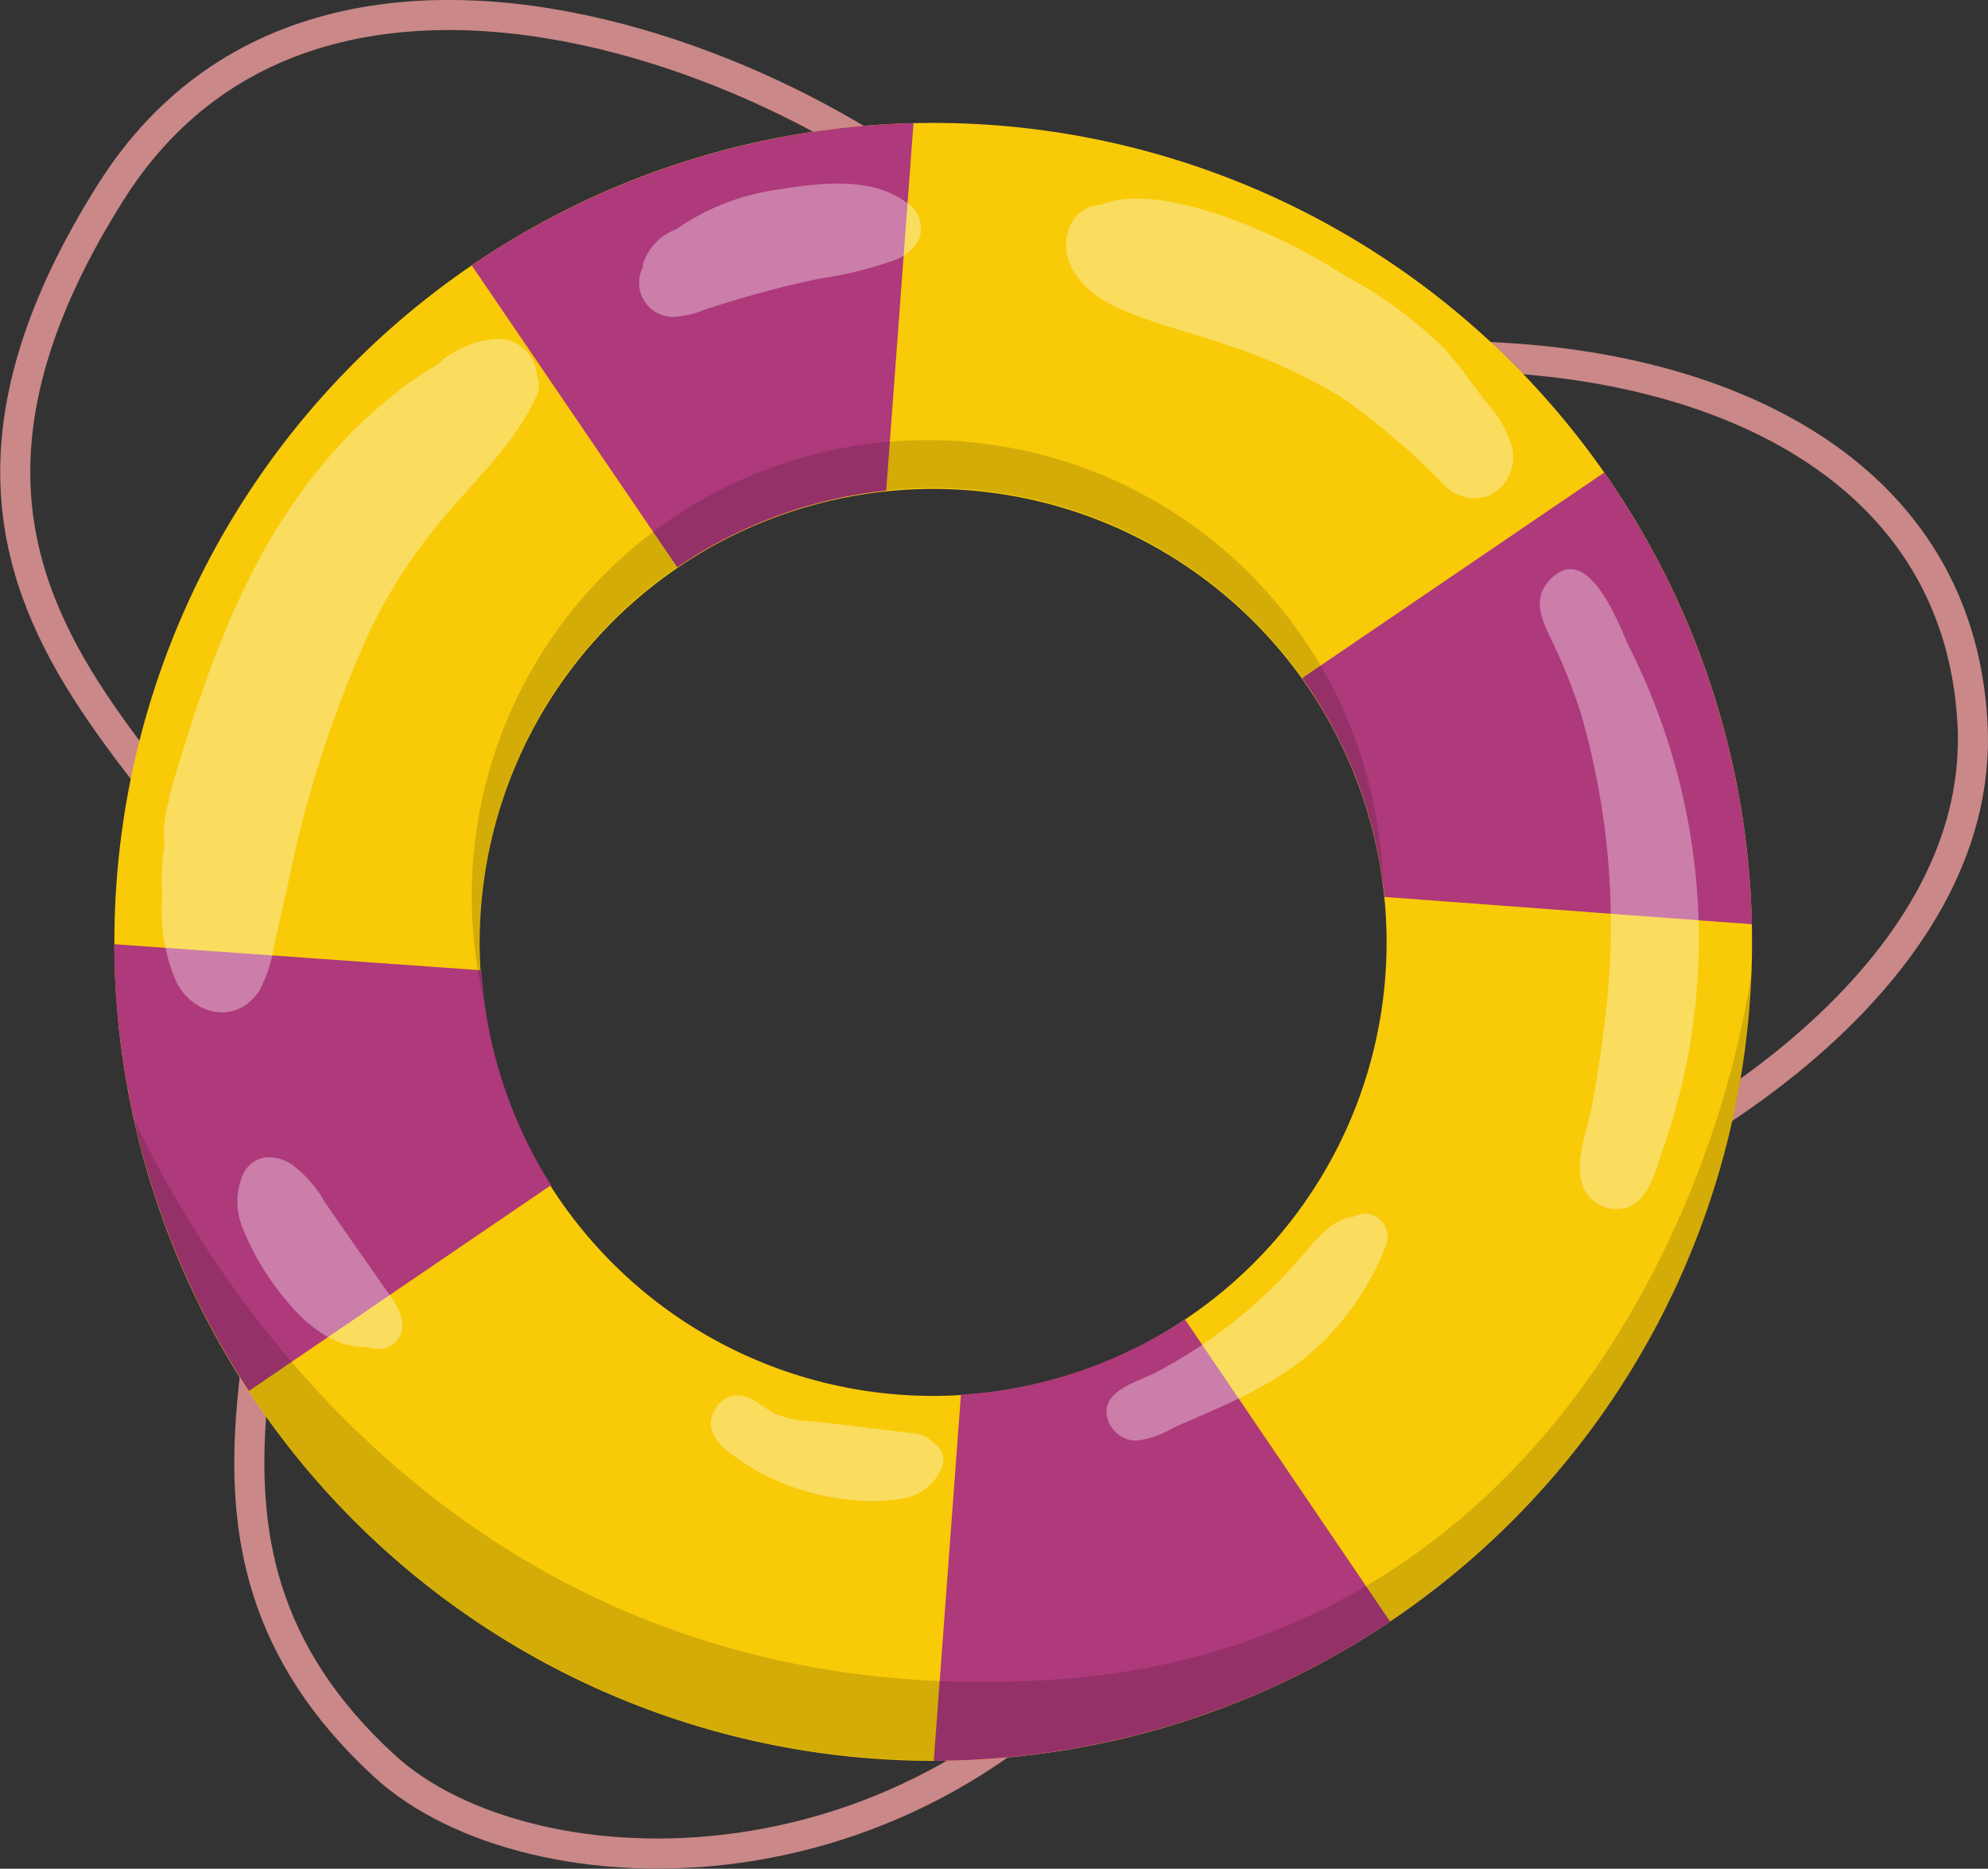 <svg id="Слой_1" data-name="Слой 1" xmlns="http://www.w3.org/2000/svg" viewBox="0 0 129.55 121.76"><rect x="0" y="0" width="129.55" height="121.76" fill="#333333" stroke="none"/><defs><style>.cls-1{fill:none;stroke:#ca8888;stroke-miterlimit:10;stroke-width:1.96px;}.cls-2{fill:#f8ca08;}.cls-3{fill:#ae397b;}.cls-4{fill:#010101;opacity:0.15;}.cls-5{opacity:0.35;}.cls-6{fill:#fff;}</style></defs><path class="cls-1" d="M469.46,316.46s21.78-10.69,20.86-27.85-17.66-24.35-35.68-23.9-18.21,7.53-25.41-4.06S384.13,230,369,254c-18.61,29.49,10.3,38.61,11.68,54.9s-10.09,32.73,6.16,47.65c9.34,8.58,35.68,9.59,50.46-12S469.46,316.46,469.46,316.46Z" transform="translate(-361.78 -241.48)"/><path class="cls-2" d="M447.56,255.69a53.36,53.36,0,1,0,22.19,72.13A53.36,53.36,0,0,0,447.56,255.69ZM408.76,329a29.55,29.55,0,1,1,39.94-12.28A29.56,29.56,0,0,1,408.76,329Z" transform="translate(-361.78 -241.48)"/><path class="cls-3" d="M466.32,272.27l-19.69,13.4A29.58,29.58,0,0,1,452,299.92l23.95,1.78A53.63,53.63,0,0,0,466.32,272.27Z" transform="translate(-361.78 -241.48)"/><path class="cls-3" d="M378,332.11l19.69-13.41a29.71,29.71,0,0,1-4.55-14L369.22,303A53.59,53.59,0,0,0,378,332.11Z" transform="translate(-361.78 -241.48)"/><path class="cls-3" d="M452.37,347.14,439,327.45a29.71,29.71,0,0,1-14.6,4.9l-1.77,23.86A53.63,53.63,0,0,0,452.37,347.14Z" transform="translate(-361.78 -241.48)"/><path class="cls-3" d="M392.52,258.77l13.4,19.68a29.68,29.68,0,0,1,13.61-5l1.78-23.95A53.63,53.63,0,0,0,392.52,258.77Z" transform="translate(-361.78 -241.48)"/><path class="cls-4" d="M475.93,304.83c-2.63,17.2-15.11,44-45.35,46.08-40.52,2.74-56.93-30-60.07-36.47a53.37,53.37,0,0,0,105.42-9.61Z" transform="translate(-361.78 -241.48)"/><path class="cls-4" d="M396.47,289a29.55,29.55,0,0,1,55.42,10,29.69,29.69,0,1,0-58.62,7.47A29.48,29.48,0,0,1,396.47,289Z" transform="translate(-361.78 -241.48)"/><g class="cls-5"><path class="cls-6" d="M396.78,266a2.56,2.56,0,0,0-2.53-2.44,6.25,6.25,0,0,0-2.92.88,4.56,4.56,0,0,0-1,.77,21,21,0,0,0-2.53,1.7,31.45,31.45,0,0,0-6.58,6.9c-4.13,5.77-6.39,12.64-8.37,19.39a1.86,1.86,0,0,0-.06.45,7.08,7.08,0,0,0-.29,2.86,14.91,14.91,0,0,0-.15,3.34,11.66,11.66,0,0,0,.94,5.65c1.13,2.17,3.94,2.76,5.39.53a9.62,9.62,0,0,0,1-3.14c.34-1.48.68-2.95,1-4.43a74.85,74.85,0,0,1,5.27-16,35.35,35.35,0,0,1,5.16-7.75c2-2.3,4.26-4.49,5.58-7.31A1.58,1.58,0,0,0,396.78,266Z" transform="translate(-361.78 -241.48)"/><path class="cls-6" d="M420.77,254.62c-2.29-1.68-5.79-1.2-8.41-.77a15.15,15.15,0,0,0-6.55,2.59,3.51,3.51,0,0,0-2.13,2.26,1,1,0,0,0,0,.18,2.22,2.22,0,0,0,1.89,3.25,5.87,5.87,0,0,0,2.07-.45c.89-.3,1.77-.57,2.67-.83,1.6-.46,3.21-.87,4.84-1.21a25.18,25.18,0,0,0,4.86-1.19,2.71,2.71,0,0,0,1.7-1.49A2,2,0,0,0,420.77,254.62Z" transform="translate(-361.78 -241.48)"/><path class="cls-6" d="M460.36,270.8a7.33,7.33,0,0,0-1.77-3.15c-.86-1.15-1.69-2.33-2.64-3.41a27.45,27.45,0,0,0-6.44-4.75,38.67,38.67,0,0,0-8.19-4c-2.09-.68-5.47-1.61-7.76-.68a2.36,2.36,0,0,0-2.18,1.75c-.67,2.3,1.39,4.18,3.28,5,2.33,1.05,4.9,1.62,7.31,2.47a36.2,36.2,0,0,1,7.36,3.42,48.29,48.29,0,0,1,6.49,5.55,2.71,2.71,0,0,0,3,.77A2.8,2.8,0,0,0,460.36,270.8Z" transform="translate(-361.78 -241.48)"/><path class="cls-6" d="M386.57,325l-1.83-2.62c-.61-.87-1.22-1.74-1.82-2.62a7.66,7.66,0,0,0-2.14-2.42,2.71,2.71,0,0,0-1.7-.45,1.93,1.93,0,0,0-1.56,1.36,4.47,4.47,0,0,0,0,3.06,17.09,17.09,0,0,0,3,5c1.16,1.43,3.06,3,5,2.92a4.6,4.6,0,0,0,.84.14A1.54,1.54,0,0,0,388,328C388.09,326.85,387.15,325.87,386.57,325Z" transform="translate(-361.78 -241.48)"/><path class="cls-6" d="M472.31,298.81a42.38,42.38,0,0,0-4.49-15.43c-1-2.45-2.91-6.57-5.15-4-1,1.17-.43,2.47.15,3.66a36.45,36.45,0,0,1,2,5,49.57,49.57,0,0,1,1.5,20.24c-.21,1.8-.49,3.58-.82,5.35-.29,1.51-1.09,3.4-.64,4.93a2.33,2.33,0,0,0,3.19,1.5c1.26-.61,1.67-2.5,2.09-3.69A41.27,41.27,0,0,0,472.31,298.81Z" transform="translate(-361.78 -241.48)"/><path class="cls-6" d="M422.6,335.48a1.8,1.8,0,0,0-1.19-.6l-6.65-.8a6.46,6.46,0,0,1-2.61-.55c-1-.61-1.94-1.61-3.17-.87a1.73,1.73,0,0,0-.66.76l0,0a1.61,1.61,0,0,0,0,1.6,2.63,2.63,0,0,0,.77.93,15.33,15.33,0,0,0,2.5,1.63,16.08,16.08,0,0,0,5.76,1.64,12.1,12.1,0,0,0,3.29-.11,3.33,3.33,0,0,0,2.54-2.06A1.34,1.34,0,0,0,422.6,335.48Z" transform="translate(-361.78 -241.48)"/><path class="cls-6" d="M451.12,320.61a1.42,1.42,0,0,0-1.08.13c-1.42.18-2.23,1.19-3.12,2.24a34.2,34.2,0,0,1-2.94,3.08,32.93,32.93,0,0,1-6.83,4.82c-1.23.65-3.66,1.2-3.21,3a2,2,0,0,0,1.89,1.47,6.15,6.15,0,0,0,2.39-.83c2.92-1.3,5.95-2.46,8.47-4.46a17.67,17.67,0,0,0,5.48-7.64A1.52,1.52,0,0,0,451.12,320.61Z" transform="translate(-361.78 -241.48)"/></g></svg>